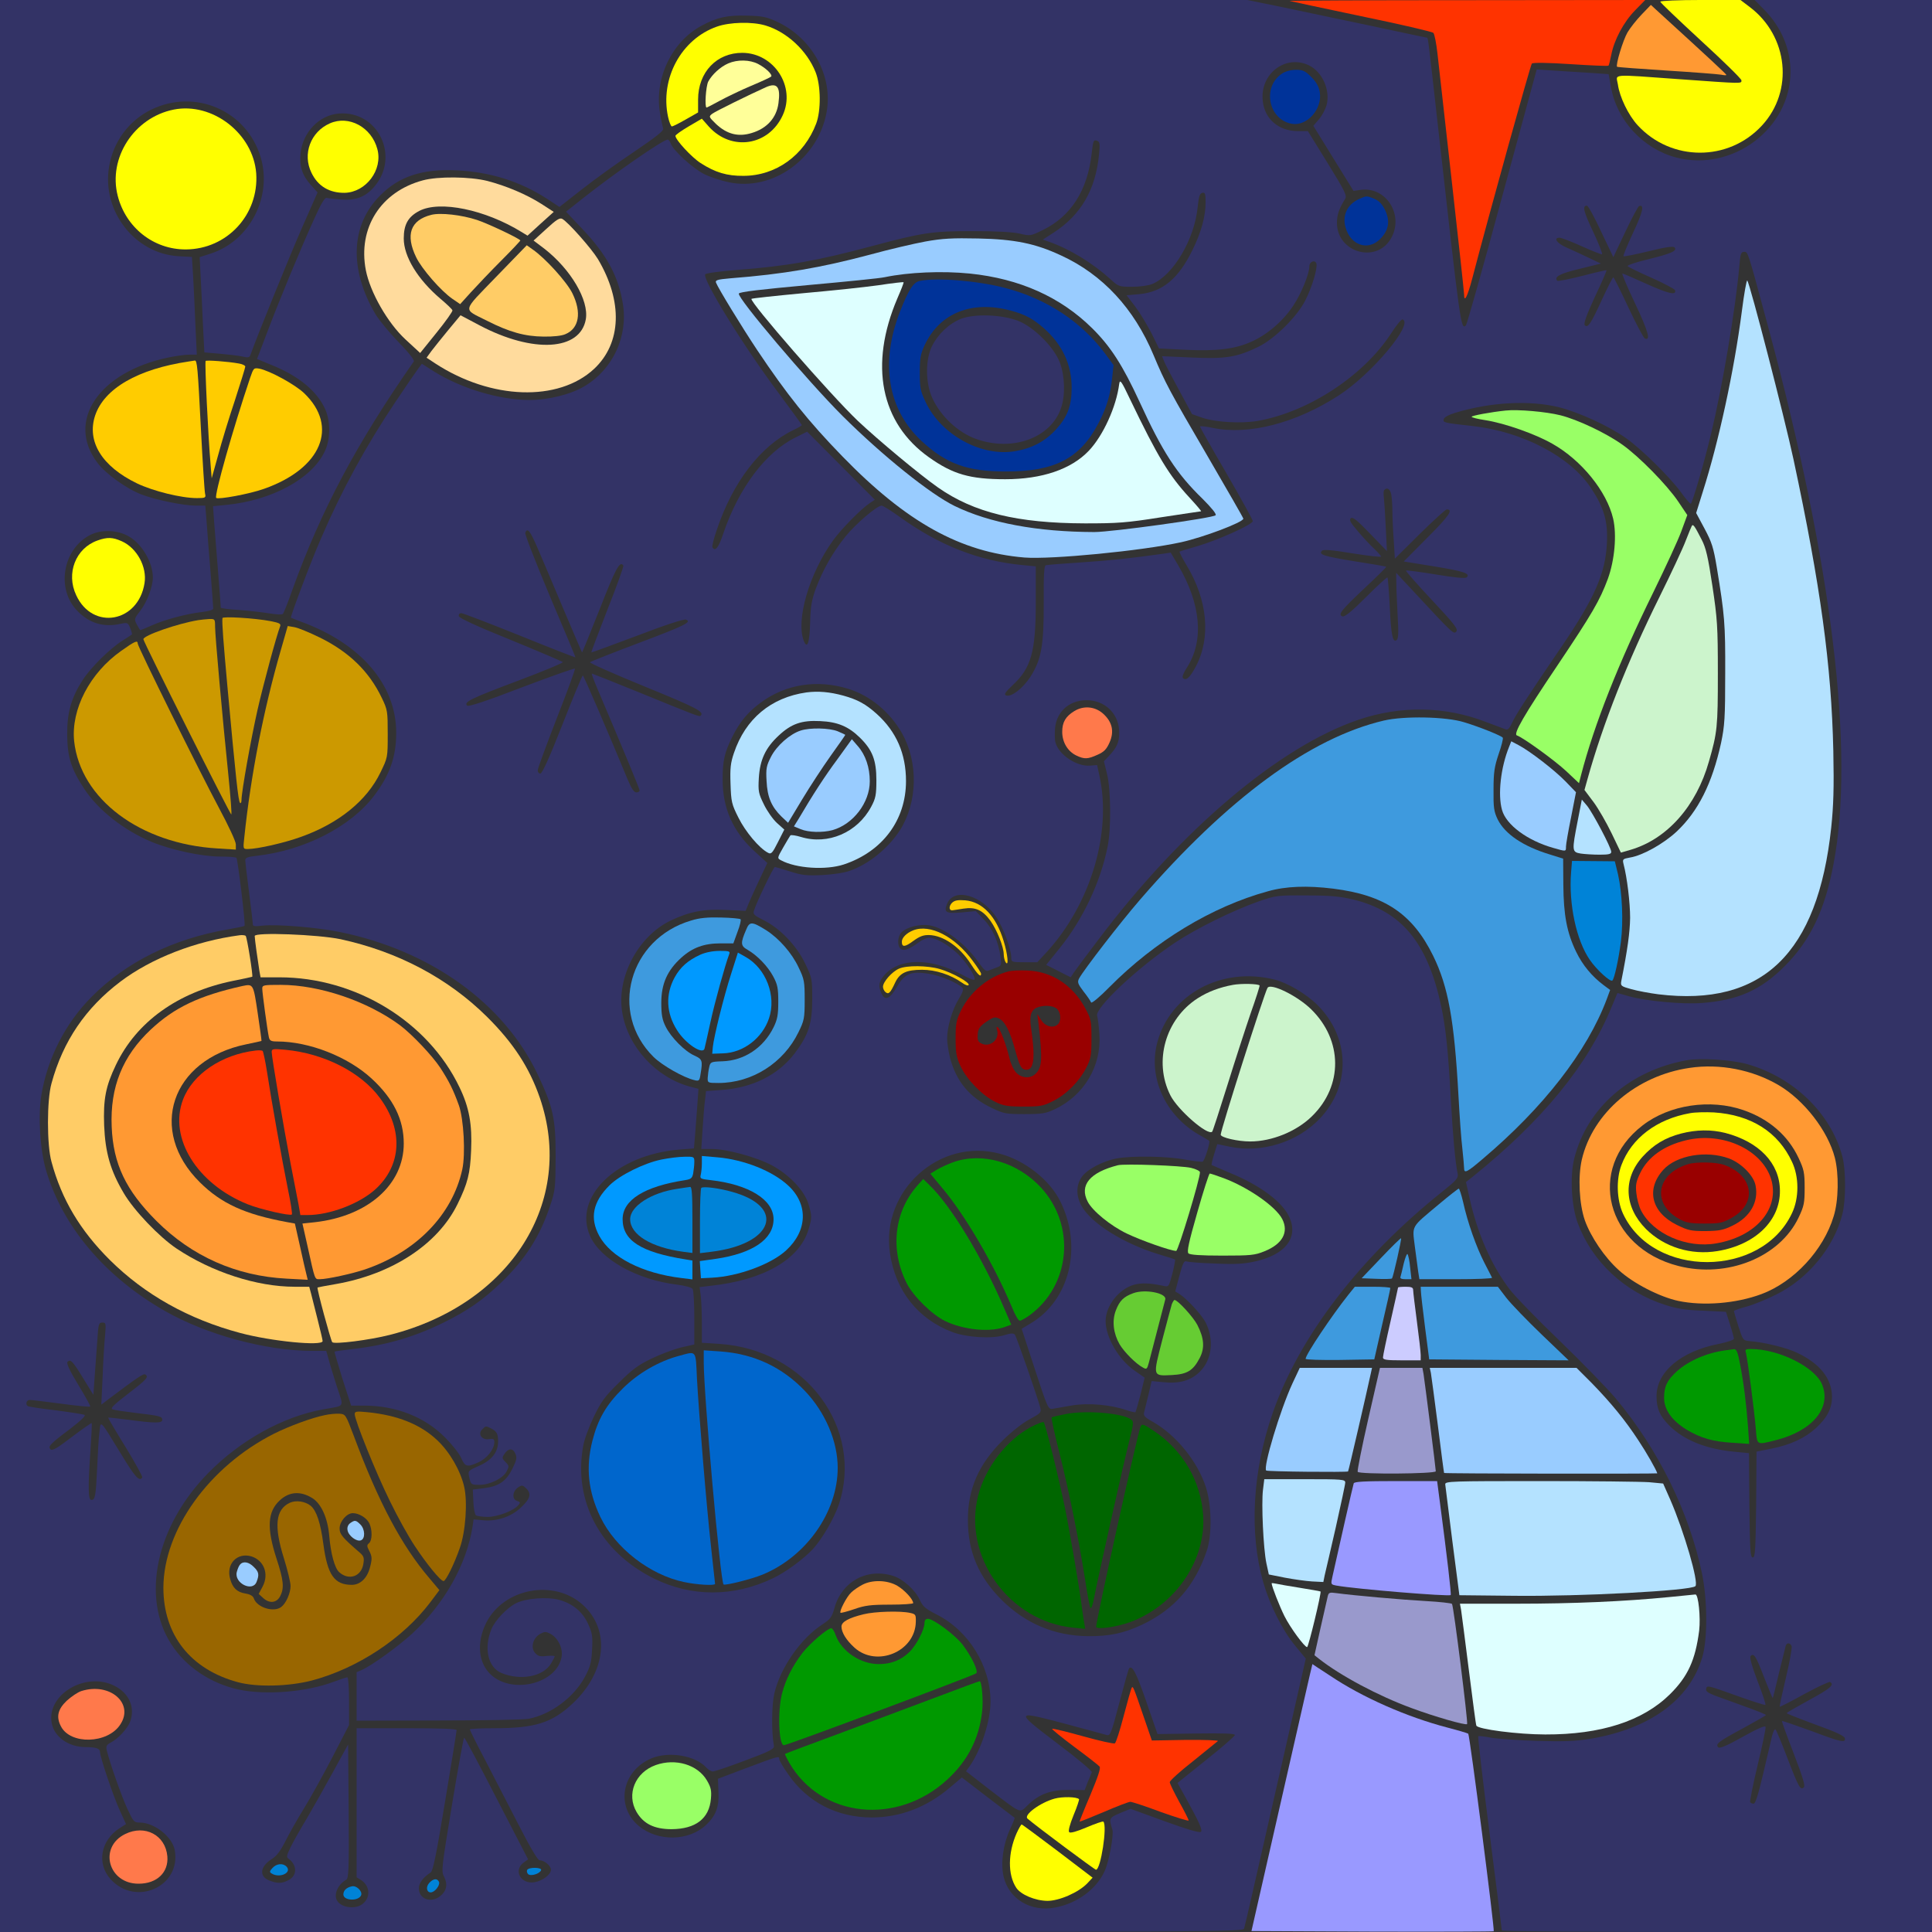 <?xml version="1.0" encoding="UTF-8" standalone="no"?>
<svg
   xmlns:dc="http://purl.org/dc/elements/1.1/"
   xmlns:cc="http://creativecommons.org/ns#"
   xmlns:rdf="http://www.w3.org/1999/02/22-rdf-syntax-ns#"
   xmlns:svg="http://www.w3.org/2000/svg"
   xmlns="http://www.w3.org/2000/svg"
   xmlns:sodipodi="http://sodipodi.sourceforge.net/DTD/sodipodi-0.dtd"
   xmlns:inkscape="http://www.inkscape.org/namespaces/inkscape"
   version="1.0"
   width="1024pt"
   height="1024pt"
   viewBox="0 0 1024 1024"
   preserveAspectRatio="xMidYMid meet"
   id="svg232"
   sodipodi:docname="UNADJUSTEDNONRAW_thumb_910.svg"
   inkscape:version="0.92.2 5c3e80d, 2017-08-06">
  <rect x="0" y="0" width="1024" height="1024" fill="#333333" stroke="none"/>
  <defs
     id="defs236" />
  <sodipodi:namedview
     pagecolor="#ffffff"
     bordercolor="#666666"
     borderopacity="1"
     objecttolerance="10"
     gridtolerance="10"
     guidetolerance="10"
     inkscape:pageopacity="0"
     inkscape:pageshadow="2"
     inkscape:window-width="1920"
     inkscape:window-height="973"
     id="namedview234"
     showgrid="false"
     inkscape:zoom="0.34570312"
     inkscape:cx="691.20104"
     inkscape:cy="787.05521"
     inkscape:window-x="0"
     inkscape:window-y="1"
     inkscape:window-maximized="1"
     inkscape:current-layer="svg232" />
  <g
     transform="translate(0,1024) scale(0.1,-0.1)"
     fill="#000000"
     stroke="none"
     id="g230">
    <path
       d="M0 5120 l0 -5120 3294 0 c3129 0 3295 1 3300 18 3 9 23 96 45 192 22 96 94 414 161 707 l121 532 -56 68 c-67 81 -134 214 -169 335 -76 264 -58 590 50 900 141 405 461 822 896 1170 79 63 88 74 84 97 -13 60 -26 209 -36 391 -14 257 -27 384 -52 500 -72 333 -208 499 -464 562 -72 17 -120 22 -249 22 -156 1 -162 0 -255 -32 -136 -48 -329 -143 -440 -217 -199 -132 -428 -348 -415 -389 4 -12 9 -55 12 -97 12 -168 -81 -325 -236 -398 -49 -23 -68 -26 -161 -26 -97 0 -110 2 -172 32 -119 56 -190 141 -223 268 -8 33 -15 78 -15 100 0 61 27 154 61 209 21 34 27 52 20 60 -21 25 -118 66 -179 75 -94 15 -127 1 -169 -71 -37 -64 -63 -74 -81 -33 -18 39 -15 60 14 95 79 93 244 95 411 5 33 -19 64 -31 67 -28 11 11 -37 87 -85 135 -50 49 -116 87 -155 88 -12 0 -36 -11 -55 -25 -52 -38 -79 -47 -95 -34 -20 17 -17 66 5 88 27 27 96 44 145 37 82 -13 195 -98 267 -203 23 -32 35 -43 47 -38 10 4 29 11 44 17 26 9 27 12 21 56 -10 78 -42 151 -88 198 l-43 45 -74 -7 c-85 -7 -97 0 -78 46 37 89 188 45 265 -78 36 -58 75 -165 75 -208 0 -23 3 -24 69 -24 l69 0 51 55 c233 256 345 634 278 935 l-12 55 -37 -3 c-72 -6 -168 59 -184 124 -4 14 -4 47 -2 74 9 95 85 156 184 148 92 -8 158 -81 156 -174 0 -48 -13 -77 -53 -119 l-28 -30 16 -65 c21 -82 23 -290 4 -385 -37 -188 -130 -386 -254 -540 l-72 -89 65 -33 65 -33 15 23 c8 12 67 92 132 177 439 583 960 1023 1378 1165 223 76 460 72 674 -11 50 -19 98 -37 107 -40 11 -4 21 7 34 36 19 42 76 130 268 412 170 251 226 380 234 538 6 116 -15 189 -84 293 -111 167 -362 299 -628 329 -154 17 -157 18 -153 36 2 10 25 23 61 34 188 57 395 68 552 29 105 -27 263 -99 354 -164 81 -57 228 -202 289 -284 25 -35 49 -63 53 -63 8 0 70 211 108 370 61 254 129 659 149 880 6 74 9 85 26 85 21 0 17 13 127 -395 340 -1258 461 -2254 347 -2850 -46 -244 -123 -405 -258 -540 -126 -127 -248 -182 -440 -196 -101 -8 -293 10 -384 35 l-63 18 -32 -76 c-126 -307 -364 -598 -733 -896 l-38 -30 19 -86 c42 -187 114 -352 211 -481 28 -37 148 -161 267 -275 118 -114 251 -251 295 -303 226 -269 391 -604 459 -930 29 -142 30 -345 2 -442 -67 -227 -278 -381 -594 -434 -80 -13 -139 -15 -283 -11 -99 3 -209 11 -244 17 -35 7 -65 10 -67 8 -3 -2 24 -234 60 -514 36 -280 65 -512 65 -516 0 -5 513 -8 1140 -8 l1140 0 0 5120 0 5120 -470 0 -470 0 53 -54 c88 -90 137 -205 137 -326 0 -301 -307 -532 -605 -455 -176 46 -317 198 -347 377 l-12 65 -100 7 c-56 3 -141 9 -191 12 l-90 6 -183 -673 c-100 -371 -187 -678 -192 -683 -27 -27 -29 -9 -150 1069 -48 431 -51 455 -56 455 -2 0 -142 30 -311 66 -170 36 -383 81 -475 100 l-167 34 -3305 0 -3306 0 0 -5120z m4122 5003 c184 -87 294 -288 259 -478 -45 -247 -286 -420 -518 -371 -39 8 -98 27 -130 43 -59 29 -167 127 -178 163 -4 11 -11 20 -16 20 -25 0 -283 -179 -452 -313 l-87 -69 87 -92 c128 -135 190 -249 214 -394 29 -174 -52 -349 -203 -439 -71 -43 -191 -73 -292 -73 -159 0 -361 61 -504 150 l-66 42 -18 -24 c-10 -13 -65 -93 -122 -178 -156 -233 -283 -465 -393 -720 -53 -120 -166 -421 -161 -424 2 -1 26 -11 53 -21 318 -116 505 -334 505 -589 0 -127 -34 -223 -116 -332 -124 -165 -369 -291 -623 -320 -47 -5 -61 -10 -61 -23 0 -9 9 -86 20 -171 11 -85 20 -161 20 -169 0 -11 12 -12 53 -7 74 8 286 -9 409 -34 482 -99 869 -378 1048 -755 82 -174 95 -232 95 -435 -1 -165 -2 -180 -29 -260 -54 -163 -132 -285 -260 -408 -98 -94 -176 -148 -305 -212 -154 -76 -305 -120 -480 -140 -52 -6 -96 -12 -98 -14 -1 -1 18 -66 42 -144 l46 -142 72 0 c167 -1 318 -60 426 -169 36 -36 75 -85 85 -108 21 -48 32 -51 93 -23 44 20 83 69 83 106 0 17 -5 20 -29 16 -38 -5 -60 28 -35 52 18 19 19 19 47 5 30 -16 37 -28 37 -69 0 -57 -33 -99 -101 -129 -57 -25 -59 -27 -53 -56 9 -44 11 -45 56 -45 55 0 125 35 143 71 14 27 14 30 -6 50 -18 18 -19 23 -6 42 21 32 45 33 58 3 10 -21 8 -33 -15 -80 -33 -67 -72 -94 -152 -104 l-58 -7 3 -65 c1 -36 8 -68 14 -72 7 -4 35 -8 62 -8 52 0 139 33 163 63 11 13 10 16 -8 22 -28 9 -24 52 7 72 19 13 24 12 43 -7 28 -28 20 -55 -31 -102 -51 -47 -124 -72 -195 -66 l-54 5 -5 -36 c-32 -203 -149 -411 -322 -571 -75 -68 -210 -166 -265 -191 l-28 -12 0 -129 0 -128 431 1 c238 0 454 4 481 9 118 23 240 114 298 222 28 53 35 76 38 144 4 72 1 89 -21 137 -29 64 -81 107 -152 127 -63 18 -179 9 -231 -18 -47 -24 -110 -90 -129 -136 -42 -101 -19 -203 52 -233 101 -42 221 -20 263 49 11 18 20 36 20 39 0 4 -19 4 -43 2 -34 -4 -46 -1 -61 16 -25 28 -12 79 27 101 24 13 30 13 55 0 41 -23 67 -78 58 -124 -26 -138 -255 -197 -371 -95 -70 62 -81 171 -28 278 93 183 358 233 511 96 148 -133 126 -356 -53 -524 -110 -103 -200 -131 -417 -131 -70 0 -128 -3 -128 -6 0 -4 35 -75 79 -158 43 -83 123 -238 177 -343 64 -125 104 -193 114 -193 25 0 60 -29 60 -50 0 -25 -43 -58 -86 -66 -72 -13 -115 61 -60 103 l25 18 -167 323 c-91 177 -168 322 -172 322 -3 0 -32 -159 -64 -353 -56 -340 -58 -355 -42 -385 20 -39 13 -75 -21 -102 -50 -39 -113 -15 -113 42 0 27 24 59 62 83 13 8 31 97 77 377 34 202 61 372 61 378 0 7 -89 10 -265 10 l-265 0 0 -395 0 -395 24 -15 c49 -32 51 -96 4 -129 -37 -26 -107 -17 -130 18 -22 32 2 88 47 113 13 8 15 54 13 363 l-3 354 -79 -144 c-43 -79 -107 -192 -141 -250 -35 -58 -74 -127 -86 -153 -21 -44 -22 -50 -8 -60 45 -34 44 -89 -2 -112 -35 -19 -60 -19 -104 -1 -54 23 -46 75 19 115 23 15 44 43 69 93 20 40 63 116 95 168 33 53 101 175 151 271 l91 176 0 126 c0 70 -4 127 -9 127 -5 0 -38 -11 -73 -24 -143 -54 -358 -72 -503 -41 -148 32 -280 120 -357 240 -161 249 -81 626 195 907 170 174 397 300 610 338 119 22 110 5 72 122 -18 57 -38 122 -44 146 l-12 42 -77 0 c-245 1 -558 86 -777 211 -319 182 -543 448 -631 746 -32 109 -43 286 -25 398 32 194 126 380 266 521 183 185 432 308 723 358 46 8 86 16 88 19 6 6 -35 347 -43 360 -2 4 -41 7 -86 7 -98 0 -260 35 -364 78 -148 62 -282 168 -356 280 -70 106 -90 170 -91 287 -1 118 22 198 83 292 43 66 144 166 211 208 25 16 47 30 49 32 2 1 -2 16 -9 34 -12 29 -15 30 -49 23 -91 -21 -168 2 -232 69 -112 115 -77 324 66 400 60 32 148 29 209 -7 69 -40 126 -138 126 -217 0 -47 -30 -128 -65 -174 -34 -44 -35 -46 -20 -75 9 -17 17 -30 19 -30 2 0 29 11 60 25 69 31 186 62 266 71 34 4 60 11 60 18 0 6 -6 92 -14 191 -8 99 -18 219 -21 268 l-7 87 -51 0 c-65 0 -214 31 -287 59 -79 30 -189 109 -233 167 -169 221 6 482 375 559 38 8 88 15 110 15 l41 0 -7 148 c-3 81 -9 197 -12 258 l-7 112 -73 4 c-231 15 -405 240 -366 474 22 133 105 245 224 303 232 113 504 -5 579 -251 64 -211 -58 -447 -267 -513 l-56 -18 6 -116 c3 -64 9 -177 12 -252 l7 -137 82 -7 c46 -4 99 -10 120 -15 30 -7 37 -5 42 8 29 84 211 533 275 678 l81 184 -35 39 c-46 50 -62 100 -55 169 12 111 98 201 202 210 207 17 326 -225 190 -386 -45 -54 -97 -75 -174 -70 -36 3 -72 7 -80 9 -10 3 -31 -33 -68 -116 -73 -161 -184 -429 -248 -599 l-53 -139 78 -32 c143 -58 240 -138 283 -233 30 -67 29 -162 -3 -227 -69 -143 -279 -257 -519 -281 l-72 -7 6 -86 c4 -47 13 -167 21 -266 8 -99 14 -182 14 -186 0 -3 43 -9 95 -12 53 -4 125 -12 161 -18 37 -6 69 -8 73 -3 5 5 28 63 51 129 152 422 342 778 643 1209 5 7 -25 45 -80 102 -48 49 -103 116 -122 147 -142 240 -133 474 24 631 100 101 224 142 405 133 176 -8 336 -58 478 -150 l67 -44 120 94 c66 52 191 142 278 200 114 77 156 111 152 121 -3 9 -11 46 -17 83 -31 182 62 378 221 463 82 44 135 56 241 53 83 -2 104 -7 162 -34z m2815 -229 c72 -35 115 -132 94 -212 -7 -23 -25 -57 -41 -75 l-29 -34 106 -172 107 -173 33 5 c140 23 239 -136 163 -261 -80 -130 -284 -68 -284 87 0 43 12 76 43 126 11 18 2 38 -92 190 l-105 170 -54 0 c-101 1 -175 64 -185 159 -17 143 119 249 244 190z m-1112 -473 c-18 -186 -95 -319 -239 -413 l-59 -38 32 -11 c111 -39 232 -113 328 -200 41 -38 45 -39 113 -39 41 0 86 6 108 15 111 47 223 236 240 408 6 57 11 72 25 75 14 3 17 -4 17 -50 0 -74 -23 -159 -70 -254 -74 -151 -158 -221 -280 -233 l-69 -6 46 -60 c25 -33 63 -97 86 -141 l40 -81 141 -7 c167 -8 264 4 351 44 83 37 167 110 219 189 43 64 86 170 86 210 0 24 29 36 37 15 8 -22 -22 -125 -59 -197 -43 -85 -163 -204 -248 -245 -115 -56 -174 -65 -353 -57 l-158 7 14 -34 c8 -18 44 -87 80 -153 l65 -120 54 -19 c69 -24 206 -32 294 -17 268 47 560 238 706 462 28 44 56 78 62 76 61 -22 -164 -290 -337 -402 -228 -148 -479 -213 -669 -173 -38 8 -68 11 -68 7 0 -3 63 -115 140 -247 77 -133 140 -247 140 -254 0 -18 -185 -101 -294 -133 -50 -14 -92 -27 -94 -29 -2 -3 15 -35 37 -72 112 -185 130 -384 49 -537 -32 -60 -52 -77 -68 -61 -6 6 3 28 20 54 93 143 76 338 -46 545 l-39 66 -40 -6 c-178 -25 -284 -36 -435 -46 -96 -6 -180 -13 -187 -15 -9 -2 -12 -53 -11 -196 1 -231 -13 -305 -71 -396 -41 -62 -101 -108 -128 -98 -13 5 -6 16 34 54 99 92 123 177 123 443 l0 187 -72 7 c-229 22 -438 103 -649 255 -46 33 -89 60 -96 60 -25 0 -139 -98 -193 -165 -69 -87 -118 -175 -156 -275 -22 -61 -28 -94 -30 -179 -3 -109 -15 -145 -34 -97 -42 111 29 355 155 531 44 61 149 168 196 199 l26 17 -179 180 -180 181 -62 -31 c-158 -78 -300 -267 -382 -508 -25 -75 -43 -99 -58 -74 -3 5 7 46 23 92 85 254 232 445 405 529 26 12 46 24 46 27 0 2 -55 78 -122 168 -186 248 -407 606 -390 631 4 6 79 16 167 23 265 20 428 49 715 126 269 72 321 80 535 80 123 0 211 -5 248 -13 58 -14 60 -13 125 19 149 73 236 210 258 404 8 71 10 76 30 68 13 -5 15 -17 9 -72z m2661 -408 l65 -136 63 133 c35 74 68 136 74 138 29 9 19 -33 -33 -143 -30 -65 -53 -120 -50 -123 2 -3 62 9 132 26 88 22 131 28 138 21 17 -18 -16 -33 -139 -63 -66 -16 -114 -32 -109 -37 5 -5 62 -33 128 -62 65 -29 121 -59 123 -65 9 -29 -34 -19 -148 32 -68 31 -126 56 -131 56 -4 0 26 -72 68 -160 70 -148 83 -198 51 -184 -7 3 -46 77 -87 164 -41 88 -77 160 -80 160 -4 0 -30 -53 -60 -117 -59 -129 -75 -153 -91 -137 -8 8 8 52 53 150 36 76 64 140 62 142 -1 1 -59 -12 -128 -30 -69 -18 -129 -29 -133 -26 -19 20 13 38 118 63 l113 28 -65 31 c-36 17 -89 42 -117 54 -51 22 -72 52 -37 52 9 0 62 -20 117 -45 55 -25 104 -44 108 -43 4 2 -17 56 -47 120 -52 109 -58 138 -33 138 6 0 40 -61 75 -137z m-1112 -1394 c3 -17 6 -57 6 -88 0 -31 3 -100 7 -154 l6 -98 132 131 c72 71 137 130 143 130 36 0 13 -34 -102 -149 l-126 -127 161 -26 c159 -26 193 -38 173 -58 -7 -7 -61 -2 -163 15 -85 14 -156 23 -159 21 -2 -3 59 -73 137 -156 120 -128 140 -154 130 -167 -14 -16 -15 -16 -222 207 l-97 104 1 -59 c0 -33 4 -111 7 -173 5 -82 4 -116 -5 -124 -21 -17 -30 24 -37 177 -4 82 -10 152 -12 154 -3 3 -54 -44 -113 -103 -78 -78 -114 -107 -126 -103 -25 10 -8 31 119 151 64 60 115 110 113 112 -1 2 -77 15 -167 29 -166 27 -193 36 -173 56 8 8 53 4 162 -14 83 -13 151 -21 151 -17 0 3 -16 22 -36 41 -20 18 -59 60 -86 92 -40 46 -48 61 -39 70 10 9 32 -8 102 -81 l90 -93 -6 123 c-3 68 -8 139 -10 159 -3 20 -2 39 2 42 15 16 31 5 37 -24z m-4526 -281 c22 -51 84 -196 137 -323 54 -126 98 -231 100 -233 1 -1 44 104 95 233 84 215 106 255 124 227 2 -4 -35 -109 -84 -232 -48 -124 -87 -226 -86 -228 2 -1 111 39 244 89 148 57 248 89 258 85 33 -13 -7 -32 -256 -126 -135 -51 -249 -96 -253 -100 -4 -4 127 -62 293 -130 272 -111 314 -133 294 -153 -7 -7 -13 -5 -336 127 -130 53 -239 96 -241 96 -3 0 11 -37 30 -82 144 -339 223 -529 223 -538 0 -5 -8 -10 -17 -10 -13 0 -26 21 -46 68 -103 249 -233 551 -238 552 -3 0 -52 -117 -108 -260 -67 -171 -107 -260 -117 -260 -8 0 -14 8 -14 17 0 10 46 134 101 276 56 142 99 260 96 263 -3 3 -130 -42 -283 -100 -187 -72 -281 -103 -288 -96 -19 19 17 37 267 131 136 51 244 96 240 100 -5 4 -129 57 -278 118 -176 71 -271 115 -273 125 -2 10 3 16 13 16 9 0 149 -54 311 -119 162 -66 294 -117 294 -115 0 3 -61 149 -136 325 -74 177 -133 327 -130 335 11 29 25 12 64 -78z m1648 -749 c116 -36 220 -122 284 -234 88 -155 84 -367 -10 -515 -61 -95 -165 -180 -265 -215 -29 -11 -91 -20 -147 -23 -82 -4 -108 -1 -170 19 -40 13 -77 23 -81 24 -7 0 -97 -186 -111 -232 -6 -18 1 -25 51 -50 87 -43 175 -135 220 -229 37 -77 38 -82 38 -189 0 -131 -20 -191 -93 -288 -88 -115 -224 -183 -388 -194 l-82 -6 -5 -46 c-4 -25 -9 -94 -13 -153 l-7 -108 55 0 c80 0 238 -43 320 -87 92 -50 172 -134 193 -205 19 -64 19 -72 0 -135 -47 -158 -238 -268 -519 -298 l-58 -7 6 -45 c3 -25 6 -92 6 -148 l0 -102 93 -6 c458 -30 768 -449 632 -854 -25 -72 -87 -179 -137 -234 -50 -53 -145 -123 -213 -155 -208 -99 -430 -99 -630 0 -283 141 -427 410 -374 702 5 32 31 102 56 154 39 81 58 108 133 181 70 70 104 95 173 128 47 23 117 49 156 59 l71 16 0 141 c0 77 -4 146 -9 153 -4 8 -41 18 -82 23 -213 26 -406 134 -461 257 -93 207 139 432 473 459 l77 6 6 71 c3 39 8 110 12 158 l6 87 -43 11 c-182 49 -331 211 -361 394 -31 186 83 402 255 486 101 48 177 63 295 57 l104 -5 15 37 c8 20 34 77 57 126 l43 91 -69 63 c-114 105 -168 227 -168 380 0 98 10 142 51 225 40 80 82 131 151 182 133 98 299 124 464 73z m2259 -1541 c69 -17 170 -77 228 -135 173 -173 178 -428 12 -602 -119 -125 -309 -184 -476 -149 l-67 14 -17 -54 c-9 -29 -15 -55 -13 -57 2 -1 44 -19 93 -40 167 -68 286 -158 321 -241 45 -107 -26 -195 -184 -230 -58 -13 -105 -16 -211 -11 -75 2 -143 8 -152 11 -13 6 -20 -9 -38 -76 l-22 -83 23 -14 c40 -26 116 -109 138 -150 46 -92 34 -197 -30 -261 -47 -47 -109 -65 -193 -56 l-63 6 -17 -72 c-10 -40 -20 -82 -23 -94 -5 -17 4 -27 48 -51 122 -70 234 -207 279 -344 31 -96 34 -254 5 -339 -63 -185 -171 -309 -340 -390 -100 -47 -174 -63 -291 -62 -176 2 -330 67 -455 191 -123 123 -180 256 -180 426 0 163 57 294 184 420 49 48 106 93 144 113 57 31 62 35 56 60 -13 51 -126 377 -135 388 -7 9 -22 8 -57 -3 -65 -20 -199 -12 -275 17 -182 69 -301 219 -330 418 -49 330 262 613 582 527 134 -35 268 -141 323 -257 116 -239 47 -520 -159 -642 l-48 -29 70 -214 c68 -208 71 -214 95 -210 14 3 60 10 103 18 85 14 203 4 287 -25 24 -8 46 -13 48 -11 2 2 14 44 27 93 l22 90 -53 37 c-85 59 -154 177 -154 264 1 81 71 170 152 192 40 10 79 9 153 -6 30 -7 30 -6 49 65 10 39 16 73 14 74 -1 2 -43 15 -93 30 -180 56 -347 160 -400 250 -32 55 -33 111 -2 157 27 40 111 85 186 99 81 15 268 12 361 -6 45 -8 88 -13 94 -11 11 4 42 105 35 111 -2 1 -26 15 -53 31 -180 103 -272 305 -222 490 68 256 341 403 621 333z m2505 -448 c247 -70 444 -261 505 -490 19 -72 19 -230 0 -305 -44 -175 -182 -343 -350 -426 -49 -25 -120 -54 -157 -64 -38 -10 -68 -21 -68 -24 0 -3 11 -40 24 -81 23 -72 25 -75 57 -78 79 -6 198 -35 254 -62 122 -58 184 -137 185 -233 0 -61 -25 -111 -85 -166 -58 -53 -132 -88 -235 -109 l-80 -16 -2 -281 c-3 -241 -5 -280 -18 -280 -13 0 -15 39 -18 277 l-2 276 -73 7 c-153 14 -271 61 -349 139 -51 51 -68 90 -68 156 0 129 130 238 330 277 44 9 80 21 80 27 0 6 -9 40 -21 77 l-21 66 -121 6 c-94 3 -141 11 -202 31 -216 69 -387 230 -463 434 -33 90 -42 248 -18 342 67 267 294 465 594 520 74 14 238 3 322 -20z m-8703 -1437 c-4 -38 -10 -135 -13 -218 l-7 -150 34 26 c157 118 189 140 199 134 20 -13 8 -26 -91 -102 -79 -61 -96 -78 -82 -83 10 -4 65 -12 123 -19 128 -15 140 -18 140 -37 0 -18 -41 -18 -180 1 -57 7 -106 13 -107 11 -1 -1 40 -71 92 -155 52 -85 92 -158 89 -162 -15 -24 -38 2 -112 124 -115 188 -108 181 -115 116 -4 -30 -9 -115 -12 -189 -7 -152 -11 -170 -31 -170 -17 0 -18 67 -4 270 5 74 8 136 6 137 -2 2 -49 -31 -105 -73 -75 -58 -104 -75 -113 -66 -15 15 -5 27 103 108 57 44 85 70 77 75 -7 3 -76 14 -153 24 -77 9 -143 19 -147 22 -15 9 -8 33 10 33 9 0 84 -9 166 -20 82 -11 151 -18 154 -15 3 2 -26 54 -63 115 -47 77 -64 115 -57 122 16 16 28 3 84 -89 l53 -86 7 99 c4 54 10 141 14 192 5 84 8 92 26 92 20 0 20 -4 15 -67z m4175 -1275 c52 -15 120 -76 143 -128 16 -35 30 -47 89 -77 170 -86 285 -271 286 -461 0 -103 -49 -255 -111 -344 l-19 -26 122 -95 c177 -135 160 -128 205 -85 60 59 123 82 220 81 l82 -1 16 42 c10 22 19 46 22 53 2 6 -77 73 -177 148 -139 105 -179 139 -171 149 11 12 49 3 427 -100 19 -5 24 8 67 172 26 98 49 180 52 182 17 17 39 -28 91 -178 l59 -171 205 3 c145 2 205 0 205 -8 0 -6 -69 -66 -152 -132 l-152 -122 40 -72 c75 -136 94 -177 84 -187 -7 -7 -76 14 -192 56 l-181 66 -56 -23 c-58 -25 -59 -27 -40 -88 8 -27 -18 -169 -41 -219 -43 -95 -145 -171 -261 -193 -130 -26 -248 45 -275 165 -16 71 -2 170 35 251 15 31 25 58 24 59 -2 1 -65 50 -142 108 l-138 106 -64 -54 c-122 -104 -264 -158 -415 -158 -182 1 -338 80 -440 227 -27 38 -49 75 -49 83 0 17 2 18 -185 -52 l-140 -53 3 -70 c4 -78 -14 -126 -65 -174 -92 -87 -255 -90 -356 -7 -126 104 -92 292 65 359 92 39 233 16 292 -49 11 -12 26 -21 35 -20 9 0 86 26 171 58 131 49 154 61 152 77 -14 76 -12 216 2 278 32 137 140 292 256 367 41 27 49 37 63 87 39 139 170 212 309 170z m4764 -373 c3 -8 -10 -83 -30 -166 -20 -84 -35 -153 -33 -155 1 -2 60 28 130 67 70 38 132 67 137 64 24 -15 2 -34 -110 -95 -66 -36 -120 -67 -120 -70 0 -3 69 -30 153 -61 106 -38 153 -60 155 -72 5 -26 -17 -22 -179 39 -83 30 -152 54 -154 52 -2 -2 26 -79 62 -172 47 -122 62 -171 54 -179 -18 -18 -28 0 -87 154 -30 79 -59 148 -63 152 -5 5 -13 -11 -19 -35 -5 -24 -27 -114 -47 -200 -25 -107 -41 -158 -50 -158 -8 0 -16 4 -19 8 -2 4 15 93 40 197 25 103 44 194 42 202 -2 9 -41 -8 -122 -53 -82 -46 -121 -63 -129 -55 -17 17 2 31 132 101 66 36 120 67 121 70 0 3 -49 23 -108 44 -59 21 -131 48 -160 58 -39 15 -52 24 -49 36 4 21 4 21 171 -39 76 -27 141 -48 143 -45 3 3 -16 60 -42 127 -30 79 -43 125 -36 132 17 17 28 -1 71 -113 24 -61 44 -110 46 -110 1 0 16 60 33 133 18 72 34 138 36 145 6 17 24 15 31 -3z m-8890 -210 c79 -39 112 -116 83 -192 -13 -34 -64 -90 -102 -109 -23 -12 -26 -19 -21 -42 18 -72 77 -239 108 -307 33 -71 36 -75 68 -75 77 -1 170 -75 184 -145 36 -193 -206 -303 -340 -155 -74 82 -53 204 46 269 l36 23 -33 72 c-34 74 -105 284 -105 310 0 19 -22 26 -78 26 -90 1 -164 54 -178 127 -28 151 179 275 332 198z"
       id="path4"
       style="fill:#333366" />
    <path
       d="M3800 10099 c-189 -66 -303 -276 -259 -479 6 -27 15 -50 20 -50 6 0 39 17 74 37 l65 37 0 68 c0 146 99 249 236 248 167 -2 282 -179 213 -330 -74 -163 -272 -194 -392 -61 l-37 42 -70 -41 c-39 -23 -70 -45 -70 -50 0 -21 86 -114 133 -144 77 -50 141 -69 227 -68 172 0 322 108 386 277 26 69 25 201 -3 272 -45 114 -152 214 -266 248 -70 21 -189 18 -257 -6z"
       id="path6"
       style="fill:#ffff00" />
    <path
       d="M3860 9904 c-42 -18 -86 -59 -106 -96 -13 -25 -20 -138 -9 -138 2 0 34 16 70 36 37 20 111 56 166 79 55 23 102 45 106 49 10 9 -28 46 -69 67 -44 23 -110 24 -158 3z"
       id="path8"
       style="fill:#ffff99" />
    <path
       d="M4060 9778 c-91 -41 -268 -128 -285 -141 -19 -15 -19 -16 21 -55 57 -53 117 -69 188 -47 81 24 132 81 142 158 12 87 -7 111 -66 85z"
       id="path10"
       style="fill:#ffff99" />
    <path
       d="M920 9659 c-209 -42 -348 -256 -296 -457 43 -169 191 -285 361 -284 219 1 388 185 373 403 -16 212 -233 379 -438 338z"
       id="path12"
       style="fill:#ffff00" />
    <path
       d="M1748 9586 c-102 -45 -146 -163 -97 -262 34 -71 95 -107 176 -106 113 3 203 122 173 232 -31 116 -151 181 -252 136z"
       id="path14"
       style="fill:#ffff00" />
    <path
       d="M2241 9284 c-223 -60 -345 -252 -302 -476 23 -118 116 -280 210 -367 14 -13 38 -35 52 -48 l26 -24 87 108 c48 59 86 113 84 118 -1 6 -30 33 -63 61 -121 103 -195 224 -195 320 0 74 23 115 82 146 109 57 350 7 543 -112 l31 -19 69 63 70 63 -65 42 c-80 51 -187 96 -287 122 -92 23 -261 25 -342 3z"
       id="path16"
       style="fill:#ffdb9d" />
    <path
       d="M2285 9101 c-110 -28 -137 -106 -79 -225 30 -62 131 -178 192 -220 l41 -28 57 63 c32 35 104 111 161 168 57 57 102 105 101 107 -17 16 -170 88 -229 108 -82 27 -195 40 -244 27z"
       id="path18"
       style="fill:#ffcc66" />
    <path
       d="M2896 9027 l-68 -62 57 -43 c140 -109 237 -273 220 -374 -29 -167 -279 -182 -562 -33 l-102 54 -64 -77 c-35 -42 -75 -93 -90 -112 l-26 -36 47 -31 c295 -192 652 -204 841 -28 146 137 153 358 20 582 -35 57 -158 196 -189 213 -13 7 -31 -4 -84 -53z"
       id="path20"
       style="fill:#ffdb9d" />
    <path
       d="M2630 8773 c-184 -191 -179 -167 -49 -233 118 -60 201 -83 299 -84 51 -1 98 4 117 13 72 30 87 114 37 216 -29 60 -144 187 -211 233 l-31 22 -162 -167z"
       id="path22"
       style="fill:#ffcc66" />
    <path
       d="M1000 8324 c-269 -40 -448 -143 -496 -287 -45 -137 36 -269 222 -359 86 -41 234 -78 318 -78 45 0 48 2 43 23 -3 12 -13 166 -22 342 -17 331 -20 366 -33 364 -4 -1 -18 -3 -32 -5z"
       id="path24"
       style="fill:#ffcc00" />
    <path
       d="M1090 8327 c-6 -6 14 -412 26 -547 l6 -75 34 122 c18 68 58 199 89 291 30 93 55 173 55 179 0 6 -15 13 -32 16 -59 11 -173 19 -178 14z"
       id="path26"
       style="fill:#ffcc00" />
    <path
       d="M1326 8238 c-90 -267 -192 -626 -180 -637 10 -10 178 21 253 48 305 107 398 330 213 507 -48 46 -182 119 -237 130 -30 5 -31 4 -49 -48z"
       id="path28"
       style="fill:#ffcc00" />
    <path
       d="M516 7375 c-115 -41 -167 -174 -112 -290 87 -188 329 -145 362 64 14 86 -40 186 -120 222 -49 22 -77 23 -130 4z"
       id="path30"
       style="fill:#ffff00" />
    <path
       d="M1179 6964 c-3 -26 5 -125 26 -359 45 -491 58 -610 67 -620 4 -5 8 1 8 15 0 43 49 318 85 478 30 132 101 395 120 443 5 13 -5 18 -52 27 -83 16 -253 26 -254 16z"
       id="path32"
       style="fill:#cc9900" />
    <path
       d="M1050 6953 c-109 -18 -290 -81 -290 -101 0 -14 462 -934 466 -929 3 3 -4 94 -15 203 -32 310 -71 745 -71 792 0 41 -1 42 -32 41 -18 -1 -44 -4 -58 -6z"
       id="path34"
       style="fill:#cc9900" />
    <path
       d="M1488 6793 c-91 -315 -159 -662 -193 -990 -7 -62 -7 -63 18 -63 51 0 193 32 284 65 198 71 347 191 419 340 39 80 39 80 39 205 0 119 -1 128 -31 190 -67 141 -173 244 -329 321 -55 27 -116 52 -135 55 l-35 6 -37 -129z"
       id="path36"
       style="fill:#cc9900" />
    <path
       d="M642 6790 c-166 -117 -266 -310 -249 -478 33 -307 350 -545 760 -569 l97 -6 0 28 c0 15 -39 99 -90 194 -102 191 -430 853 -430 870 0 19 -15 13 -88 -39z"
       id="path38"
       style="fill:#cc9900" />
    <path
       d="M1270 5283 c-234 -31 -468 -122 -632 -246 -184 -139 -304 -315 -365 -539 -25 -88 -25 -328 0 -416 54 -200 152 -364 310 -521 185 -183 416 -313 690 -386 163 -44 437 -71 437 -43 0 6 -12 57 -26 112 -14 56 -30 118 -35 139 l-10 37 -78 0 c-200 0 -439 78 -626 203 -92 62 -225 201 -279 293 -71 120 -98 215 -104 359 -5 139 8 207 62 320 109 229 328 386 620 446 55 11 102 21 103 22 5 5 -28 212 -35 217 -4 3 -18 5 -32 3z"
       id="path40"
       style="fill:#ffcc66" />
    <path
       d="M1350 5279 c0 -16 17 -137 25 -186 l6 -33 100 0 c404 0 787 -234 954 -582 52 -107 68 -197 62 -336 -5 -122 -18 -174 -72 -284 -104 -213 -347 -372 -646 -424 -52 -9 -95 -17 -96 -18 -5 -4 70 -281 78 -290 11 -12 196 11 306 39 640 163 984 707 794 1257 -55 159 -139 289 -280 429 -206 204 -472 345 -776 411 -119 25 -455 38 -455 17z"
       id="path42"
       style="fill:#ffcc66" />
    <path
       d="M1285 5014 c-228 -51 -360 -113 -486 -231 -149 -140 -216 -304 -207 -515 8 -197 75 -337 237 -499 188 -188 423 -292 689 -306 l113 -6 -7 29 c-4 16 -20 83 -34 149 l-27 120 -44 8 c-221 41 -346 98 -459 210 -279 275 -153 651 245 732 44 9 80 17 81 18 1 1 -8 67 -20 147 -23 155 -23 156 -81 144z"
       id="path44"
       style="fill:#ff9933" />
    <path
       d="M1390 5000 c0 -21 27 -221 35 -257 4 -19 12 -23 43 -23 171 0 376 -81 501 -196 117 -108 171 -218 171 -345 0 -217 -189 -385 -471 -417 l-66 -7 27 -120 c41 -185 37 -175 66 -175 38 0 171 29 239 52 272 93 462 289 515 529 18 82 8 268 -18 341 -30 83 -51 125 -98 198 -43 65 -149 177 -214 226 -173 128 -427 214 -632 214 -91 0 -98 -1 -98 -20z"
       id="path46"
       style="fill:#ff9933" />
    <path
       d="M1355 4672 c-180 -21 -334 -125 -385 -260 -77 -203 74 -447 343 -555 67 -27 224 -63 234 -54 3 3 -6 63 -21 134 -31 153 -89 477 -111 623 -9 58 -20 107 -23 110 -4 3 -20 4 -37 2z"
       id="path48"
       style="fill:#ff3300" />
    <path
       d="M1440 4664 c0 -26 63 -397 100 -590 17 -87 36 -185 42 -216 l10 -58 38 0 c117 0 273 59 358 135 141 127 151 315 26 485 -100 137 -297 237 -502 256 -66 6 -72 5 -72 -12z"
       id="path50"
       style="fill:#ff3300" />
    <path
       d="M1880 2745 c0 -32 113 -312 186 -460 40 -83 100 -191 133 -240 62 -94 136 -185 152 -185 12 0 57 91 86 175 31 87 42 246 23 326 -20 85 -75 181 -141 244 -89 85 -211 134 -371 150 -59 6 -68 4 -68 -10z"
       id="path52"
       style="fill:#996600" />
    <path
       d="M1724 2740 c-71 -14 -192 -59 -272 -99 -344 -174 -585 -510 -586 -816 0 -250 143 -433 395 -501 100 -27 268 -23 392 9 241 64 482 222 628 415 l48 64 -53 63 c-147 172 -270 403 -401 755 -43 114 -44 115 -77 117 -18 1 -51 -2 -74 -7z m-69 -440 c48 -30 82 -106 90 -200 8 -95 29 -172 53 -193 51 -46 118 -23 128 45 5 30 2 40 -17 57 -94 81 -109 99 -109 130 0 37 38 81 70 81 33 0 75 -26 88 -55 16 -35 15 -90 -2 -104 -12 -10 -12 -16 0 -39 17 -32 17 -45 4 -93 -15 -55 -52 -89 -95 -89 -93 0 -129 52 -151 215 -15 114 -36 177 -67 204 -30 24 -78 31 -111 16 -76 -36 -85 -123 -31 -295 19 -61 35 -127 35 -146 0 -38 -24 -92 -49 -111 -40 -31 -130 -3 -146 46 -4 12 -19 21 -44 25 -44 7 -68 29 -81 77 -23 79 36 142 112 120 67 -21 95 -93 60 -160 l-21 -39 23 -21 c33 -31 72 -28 91 9 22 43 19 82 -20 201 -52 161 -47 246 17 306 50 47 110 52 173 13z"
       id="path54"
       style="fill:#996600" />
    <path
       d="M1856 2167 c-11 -8 -17 -22 -14 -37 4 -29 48 -63 71 -54 24 9 22 59 -3 84 -24 24 -30 24 -54 7z"
       id="path56"
       style="fill:#99ccff" />
    <path
       d="M1272 1947 c-6 -6 -13 -24 -17 -39 -15 -59 84 -108 105 -52 15 38 12 53 -15 79 -26 27 -57 32 -73 12z"
       id="path58"
       style="fill:#99ccff" />
    <path
       d="M2576 2653 c-11 -11 -6 -23 8 -23 8 0 17 4 20 9 7 10 -19 23 -28 14z"
       id="path60"
       style="fill:none" />
    <path
       d="M2696 2533 c-12 -12 -6 -33 9 -33 8 0 15 6 15 14 0 17 -14 28 -24 19z"
       id="path62"
       style="fill:none" />
    <path
       d="M2747 2344 c-15 -15 -7 -45 11 -42 9 2 17 12 17 22 0 20 -16 31 -28 20z"
       id="path64"
       style="fill:none" />
    <path
       d="M2870 1531 c-15 -28 -13 -31 20 -31 31 0 39 17 18 38 -17 17 -26 15 -38 -7z"
       id="path66"
       style="fill:none" />
    <path
       d="M1444 339 c-16 -17 -16 -22 -4 -29 41 -26 107 3 80 35 -18 21 -54 19 -76 -6z"
       id="path68"
       style="fill:#0083d7" />
    <path
       d="M2794 329 c-3 -6 -1 -16 5 -22 13 -13 62 1 69 21 5 15 -64 17 -74 1z"
       id="path70"
       style="fill:#0083d7" />
    <path
       d="M2275 260 c-19 -21 -14 -50 8 -50 21 0 50 37 44 55 -9 21 -30 19 -52 -5z"
       id="path72"
       style="fill:#0083d7" />
    <path
       d="M1865 242 c-29 -6 -45 -22 -45 -43 0 -34 81 -37 94 -4 8 21 -25 53 -49 47z"
       id="path74"
       style="fill:#0083d7" />
    <path
       d="M6795 9850 c-106 -70 -73 -243 51 -266 81 -15 164 78 149 168 -5 30 -19 54 -45 80 -32 32 -44 38 -81 38 -27 0 -56 -8 -74 -20z"
       id="path76"
       style="fill:#003399" />
    <path
       d="M7205 9186 c-63 -28 -91 -85 -74 -149 26 -97 119 -129 184 -64 46 46 54 96 26 154 -15 31 -31 48 -56 59 -41 17 -42 17 -80 0z"
       id="path78"
       style="fill:#003399" />
    <path
       d="M4905 8960 c-60 -11 -193 -42 -295 -70 -260 -69 -456 -103 -738 -125 -70 -6 -82 -10 -77 -23 11 -29 138 -237 218 -357 157 -235 272 -379 452 -564 339 -349 626 -508 965 -536 142 -11 619 35 830 81 118 26 330 106 330 125 0 4 -84 150 -186 325 -206 353 -228 394 -290 542 -103 247 -270 427 -490 528 -137 64 -247 86 -439 90 -137 3 -191 0 -280 -16z m236 -170 c263 -27 480 -124 648 -290 98 -97 162 -197 251 -390 122 -266 196 -380 333 -513 48 -48 76 -82 70 -88 -15 -15 -551 -89 -643 -89 -303 1 -555 48 -740 138 -129 63 -382 266 -595 478 -184 184 -558 625 -549 648 3 9 117 22 367 45 199 18 382 36 407 42 126 26 302 34 451 19z"
       id="path80"
       style="fill:#99ccff" />
    <path
       d="M4875 8751 c-34 -7 -59 -46 -105 -163 -106 -272 -65 -518 114 -685 130 -121 242 -162 446 -162 260 -1 395 69 492 256 43 80 64 153 73 243 l7 65 -44 60 c-126 170 -312 292 -531 349 -146 38 -364 56 -452 37z m485 -158 c74 -20 116 -43 173 -93 98 -87 147 -192 147 -315 0 -96 -22 -154 -82 -220 -57 -63 -127 -101 -216 -116 -178 -32 -393 85 -475 258 -29 61 -32 77 -32 158 0 76 4 99 26 146 80 171 252 239 459 182z"
       id="path82"
       style="fill:#003399" />
    <path
       d="M5093 8550 c-63 -25 -122 -81 -154 -146 -35 -72 -34 -196 3 -275 44 -95 135 -181 230 -215 193 -70 398 4 452 164 23 66 20 169 -6 239 -30 82 -139 191 -223 223 -86 33 -230 38 -302 10z"
       id="path84"
       style="fill:#333366" />
    <path
       d="M4655 8728 c-71 -10 -251 -29 -398 -42 -148 -14 -271 -27 -274 -30 -13 -13 418 -508 564 -647 106 -100 329 -286 425 -353 190 -133 420 -189 778 -190 172 0 220 3 402 32 114 17 210 32 214 32 3 0 -24 32 -61 72 -109 118 -169 217 -316 523 -46 97 -53 106 -57 80 -15 -120 -85 -274 -161 -354 -93 -98 -248 -151 -443 -151 -187 0 -277 26 -404 116 -257 182 -318 490 -168 842 20 46 35 84 33 86 -2 2 -62 -5 -134 -16z"
       id="path86"
       style="fill:#deffff" />
    <path
       d="M4274 6570 c-188 -27 -323 -140 -384 -321 -18 -53 -21 -81 -18 -165 3 -93 6 -107 42 -178 36 -73 110 -162 157 -186 16 -9 23 -2 52 56 l34 67 -39 35 c-21 19 -52 63 -69 98 -29 59 -31 70 -27 141 6 96 35 159 105 224 67 63 122 82 220 77 92 -4 150 -28 211 -88 66 -65 87 -119 87 -225 0 -78 -4 -97 -27 -140 -73 -138 -230 -205 -373 -161 -27 8 -52 12 -56 8 -3 -4 -20 -33 -38 -64 -32 -56 -32 -57 -11 -68 80 -43 237 -53 332 -22 205 68 330 235 330 442 0 145 -51 262 -155 356 -59 53 -102 76 -177 97 -73 20 -134 25 -196 17z"
       id="path88"
       style="fill:#b4e2ff" />
    <path
       d="M4244 6368 c-57 -18 -127 -80 -157 -138 -25 -49 -28 -63 -24 -130 4 -85 26 -136 79 -188 l35 -33 74 123 c41 68 109 172 151 231 43 60 78 110 78 112 0 1 -18 10 -40 19 -45 18 -147 20 -196 4z"
       id="path90"
       style="fill:#99ccff" />
    <path
       d="M4440 6218 c-67 -90 -132 -190 -209 -321 l-23 -37 36 -15 c41 -17 115 -19 168 -5 110 31 198 146 198 259 0 73 -22 139 -63 186 l-32 37 -75 -104z"
       id="path92"
       style="fill:#99ccff" />
    <path
       d="M3663 5361 c-329 -97 -437 -488 -199 -723 47 -46 160 -110 217 -123 24 -6 27 -3 32 32 12 71 10 79 -32 98 -52 23 -125 97 -153 154 -18 36 -23 63 -23 126 0 101 32 172 106 239 60 54 121 76 209 76 l67 0 22 61 c13 33 20 64 16 67 -3 3 -50 8 -103 9 -71 2 -114 -2 -159 -16z"
       id="path94"
       style="fill:#3e9ade" />
    <path
       d="M3955 5313 c-31 -72 -30 -86 7 -107 52 -30 107 -87 136 -141 23 -43 27 -62 27 -135 0 -70 -5 -94 -25 -135 -53 -108 -155 -176 -270 -180 -63 -2 -65 -4 -71 -31 -4 -16 -7 -41 -8 -56 -1 -27 0 -28 57 -28 178 0 345 106 424 269 30 61 33 73 33 171 0 97 -2 110 -32 172 -36 77 -103 153 -171 197 -77 48 -89 48 -107 4z"
       id="path96"
       style="fill:#3e9ade" />
    <path
       d="M3712 5180 c-66 -30 -106 -66 -136 -120 -50 -92 -45 -190 13 -281 44 -70 135 -131 145 -97 2 7 16 69 31 138 23 107 78 304 100 363 6 15 0 17 -51 17 -37 0 -75 -8 -102 -20z"
       id="path98"
       style="fill:#0099ff" />
    <path
       d="M3875 5078 c-39 -121 -91 -331 -97 -388 l-3 -35 57 2 c108 3 209 81 244 186 40 119 -16 264 -124 325 l-41 23 -36 -113z"
       id="path100"
       style="fill:#0099ff" />
    <path
       d="M3505 4094 c-92 -19 -219 -82 -274 -136 -89 -88 -106 -174 -55 -268 62 -114 228 -199 437 -224 l57 -7 0 50 0 50 -37 6 c-236 38 -333 100 -333 213 0 102 116 174 331 207 31 5 38 10 43 36 3 18 6 44 6 60 0 28 -1 29 -52 28 -29 0 -84 -7 -123 -15z"
       id="path102"
       style="fill:#0099ff" />
    <path
       d="M3720 4074 c0 -21 -3 -49 -6 -61 -5 -20 -1 -22 53 -28 203 -23 333 -104 333 -207 0 -106 -110 -181 -305 -210 l-86 -12 3 -46 3 -45 60 3 c137 7 312 71 392 145 113 104 118 244 11 343 -82 77 -235 138 -376 150 l-82 7 0 -39z"
       id="path104"
       style="fill:#0099ff" />
    <path
       d="M3590 3939 c-138 -20 -250 -92 -250 -161 0 -82 112 -150 283 -173 l47 -6 0 175 c0 135 -3 176 -12 175 -7 -1 -38 -5 -68 -10z"
       id="path106"
       style="fill:#0083d7" />
    <path
       d="M3717 3944 c-4 -4 -7 -84 -7 -177 l0 -169 58 7 c332 40 401 238 112 318 -70 20 -153 30 -163 21z"
       id="path108"
       style="fill:#0083d7" />
    <path
       d="M3730 3019 c0 -169 88 -1161 105 -1177 7 -7 148 28 206 52 232 95 399 332 399 566 0 140 -65 293 -173 407 -121 127 -270 197 -448 210 l-89 6 0 -64z"
       id="path110"
       style="fill:#0066cc" />
    <path
       d="M3600 3054 c-109 -29 -219 -93 -300 -174 -87 -86 -131 -162 -160 -276 -36 -141 -23 -268 42 -404 79 -165 262 -307 443 -345 69 -15 165 -20 165 -10 0 3 -9 86 -20 184 -25 222 -66 720 -76 904 -7 155 -1 146 -94 121z"
       id="path112"
       style="fill:#0066cc" />
    <path
       d="M6535 5020 c-71 -13 -132 -36 -187 -71 -171 -110 -235 -335 -145 -514 39 -78 199 -217 222 -193 3 3 39 114 80 245 41 132 97 304 124 383 28 79 49 145 47 147 -8 9 -97 11 -141 3z"
       id="path114"
       style="fill:#ccf4cc" />
    <path
       d="M6718 5004 c-18 -31 -248 -753 -248 -778 0 -15 90 -36 156 -36 115 0 246 53 328 134 165 161 163 402 -4 566 -73 72 -216 142 -232 114z"
       id="path116"
       style="fill:#ccf4cc" />
    <path
       d="M5052 4080 c-30 -11 -69 -29 -87 -40 l-34 -21 60 -72 c124 -146 280 -414 374 -639 15 -38 33 -68 40 -68 7 0 30 13 51 28 218 159 247 474 63 676 -125 136 -312 191 -467 136z"
       id="path118"
       style="fill:#009900" />
    <path
       d="M5925 4064 c-149 -38 -205 -106 -160 -193 25 -49 120 -127 207 -169 77 -37 233 -92 262 -92 11 0 127 383 126 417 0 6 -21 17 -47 23 -50 12 -353 23 -388 14z"
       id="path120"
       style="fill:#99ff66" />
    <path
       d="M6346 3814 c-45 -157 -56 -208 -47 -217 8 -8 64 -12 179 -12 151 0 173 2 224 23 95 38 130 101 94 171 -34 66 -179 167 -309 216 -37 14 -71 25 -75 25 -4 0 -34 -93 -66 -206z"
       id="path122"
       style="fill:#99ff66" />
    <path
       d="M4862 3956 c-124 -141 -145 -341 -56 -518 35 -69 135 -167 204 -200 100 -48 242 -61 322 -29 l28 10 -35 81 c-115 269 -284 549 -398 658 l-34 33 -31 -35z"
       id="path124"
       style="fill:#009900" />
    <path
       d="M6007 3386 c-52 -19 -73 -40 -93 -92 -21 -55 -13 -121 20 -179 25 -42 87 -104 125 -124 18 -10 21 -8 30 26 54 209 83 321 87 335 10 34 -106 57 -169 34z"
       id="path126"
       style="fill:#66cc33" />
    <path
       d="M6211 3328 c-4 -13 -27 -99 -51 -191 -50 -195 -52 -190 52 -185 80 4 112 24 146 89 28 53 25 105 -12 177 -21 41 -104 132 -121 132 -3 0 -9 -10 -14 -22z"
       id="path128"
       style="fill:#66cc33" />
    <path
       d="M5652 2746 c-41 -8 -76 -16 -78 -19 -3 -2 15 -85 40 -183 53 -210 105 -471 137 -674 12 -80 25 -149 29 -153 4 -5 13 20 19 55 22 112 151 690 182 813 28 110 29 120 14 132 -47 33 -235 49 -343 29z"
       id="path130"
       style="fill:#006600" />
    <path
       d="M5465 2677 c-129 -69 -241 -213 -280 -362 -84 -324 163 -669 504 -702 l63 -6 -5 29 c-3 16 -9 52 -12 79 -11 92 -65 409 -91 535 -32 157 -103 443 -112 452 -4 4 -34 -8 -67 -25z"
       id="path132"
       style="fill:#006600" />
    <path
       d="M6045 2678 c-21 -59 -235 -1025 -235 -1060 0 -17 109 -2 184 26 238 90 399 328 383 566 -13 181 -107 342 -260 445 -57 38 -65 41 -72 23z"
       id="path134"
       style="fill:#006600" />
    <path
       d="M8955 4580 c-281 -41 -513 -238 -571 -486 -21 -92 -14 -235 16 -322 31 -87 105 -197 180 -264 76 -70 217 -142 315 -163 133 -28 307 -14 441 36 172 64 329 233 383 413 26 83 28 224 6 310 -37 143 -163 305 -297 384 -139 82 -313 116 -473 92z m286 -224 c135 -47 236 -134 292 -254 28 -60 32 -77 32 -157 0 -81 -3 -97 -32 -158 -100 -211 -379 -323 -637 -257 -384 98 -490 515 -190 745 142 110 359 142 535 81z"
       id="path136"
       style="fill:#ff9933" />
    <path
       d="M8958 4340 c-177 -31 -311 -133 -364 -275 -29 -76 -25 -185 8 -257 159 -344 734 -343 896 2 38 80 38 192 0 272 -74 159 -217 249 -414 262 -43 2 -100 1 -126 -4z m187 -105 c179 -47 288 -161 289 -305 2 -160 -131 -288 -331 -321 -141 -23 -282 21 -379 117 -116 117 -123 266 -18 383 57 63 119 101 204 123 82 21 159 22 235 3z"
       id="path138"
       style="fill:#ffff00" />
    <path
       d="M8935 4196 c-116 -28 -200 -88 -241 -172 -22 -46 -26 -63 -21 -108 3 -29 14 -71 25 -92 64 -124 242 -202 399 -174 204 35 330 175 294 327 -40 164 -256 268 -456 219z m229 -96 c66 -25 132 -92 141 -144 17 -87 -29 -167 -122 -212 -49 -24 -71 -28 -143 -29 -77 0 -92 3 -153 33 -135 67 -164 189 -71 292 70 77 228 104 348 60z"
       id="path140"
       style="fill:#ff3300" />
    <path
       d="M8948 4070 c-171 -51 -195 -212 -44 -293 33 -18 58 -22 131 -22 81 0 95 3 143 30 138 76 116 226 -40 281 -43 15 -146 17 -190 4z"
       id="path142"
       style="fill:#990000" />
    <path
       d="M9145 3083 c-98 -13 -194 -55 -256 -110 -53 -48 -69 -81 -69 -142 0 -63 42 -121 120 -169 76 -45 140 -63 243 -69 l88 -6 -6 89 c-9 122 -23 234 -42 332 -12 64 -19 82 -32 81 -9 -1 -29 -4 -46 -6z"
       id="path144"
       style="fill:#009900" />
    <path
       d="M9254 3068 c9 -34 45 -312 52 -400 7 -89 3 -87 103 -62 197 49 300 172 248 297 -39 92 -228 186 -376 187 -30 0 -33 -2 -27 -22z"
       id="path146"
       style="fill:#009900" />
    <path
       d="M4570 1840 c-19 -10 -46 -28 -59 -41 -23 -21 -64 -100 -56 -107 2 -2 34 6 72 19 57 20 88 24 190 24 68 0 123 4 123 8 0 20 -45 69 -84 92 -53 31 -134 33 -186 5z"
       id="path148"
       style="fill:#ff9933" />
    <path
       d="M4577 1684 c-78 -19 -117 -40 -117 -65 0 -31 25 -72 69 -112 118 -106 322 -21 325 137 1 37 -1 41 -29 47 -52 12 -188 8 -248 -7z"
       id="path150"
       style="fill:#ff9933" />
    <path
       d="M4900 1638 c0 -36 -44 -120 -81 -155 -45 -43 -97 -63 -161 -63 -98 0 -198 68 -229 154 -7 20 -17 36 -23 36 -20 0 -113 -80 -153 -131 -52 -68 -88 -139 -108 -214 -24 -93 -18 -275 10 -275 18 0 1008 370 1019 381 13 12 -24 88 -72 152 -39 51 -155 137 -184 137 -12 0 -18 -8 -18 -22z"
       id="path152"
       style="fill:#009900" />
    <path
       d="M4980 1251 c-113 -42 -342 -128 -510 -191 -168 -62 -307 -114 -309 -116 -2 -2 9 -24 24 -50 170 -290 571 -331 837 -85 106 98 166 213 183 355 8 58 -1 167 -13 165 -4 0 -99 -35 -212 -78z"
       id="path154"
       style="fill:#009900" />
    <path
       d="M5998 1294 c-3 -5 -22 -72 -42 -148 -20 -77 -41 -143 -47 -146 -5 -4 -81 13 -167 37 -86 24 -160 42 -165 40 -5 -1 48 -44 116 -95 69 -51 129 -98 135 -105 7 -8 -8 -53 -49 -151 -33 -77 -58 -140 -57 -141 2 -1 59 22 128 51 69 30 132 54 141 54 9 0 82 -24 162 -54 81 -29 147 -49 147 -45 0 5 -22 49 -50 99 -27 50 -50 96 -50 104 0 8 55 58 123 111 67 54 126 102 132 107 5 4 -70 7 -170 6 l-180 -3 -43 125 c-54 158 -57 166 -64 154z"
       id="path156"
       style="fill:#ff3300" />
    <path
       d="M3476 885 c-110 -39 -157 -155 -102 -249 37 -63 94 -91 186 -91 127 1 199 56 208 161 4 44 0 61 -21 97 -49 84 -166 119 -271 82z"
       id="path158"
       style="fill:#99ff66" />
    <path
       d="M5590 707 c-77 -21 -166 -87 -144 -106 46 -40 356 -271 363 -271 25 0 61 233 39 255 -3 3 -43 -11 -88 -30 -54 -23 -87 -32 -93 -26 -6 6 2 38 23 90 19 45 31 83 29 85 -12 13 -89 14 -129 3z"
       id="path160"
       style="fill:#ffff00" />
    <path
       d="M5388 523 c-46 -105 -47 -219 -2 -288 24 -37 100 -69 165 -70 64 0 166 45 212 93 l28 30 -185 141 c-102 77 -188 141 -191 141 -3 0 -15 -21 -27 -47z"
       id="path162"
       style="fill:#ffff00" />
    <path
       d="M431 1277 c-19 -6 -54 -30 -78 -52 -47 -45 -56 -85 -30 -135 50 -98 247 -93 314 9 76 113 -55 226 -206 178z"
       id="path164"
       style="fill:#ff794b" />
    <path
       d="M663 519 c-142 -70 -89 -264 72 -263 97 0 159 60 152 145 -10 113 -119 170 -224 118z"
       id="path166"
       style="fill:#ff794b" />
    <path
       d="M6835 10235 c6 -2 177 -38 380 -81 204 -42 375 -82 382 -88 6 -6 16 -56 22 -111 6 -55 40 -360 76 -678 36 -318 65 -587 65 -598 0 -46 18 -11 43 84 95 363 309 1133 316 1140 6 6 86 5 206 -3 107 -7 198 -11 200 -8 3 2 9 28 15 57 15 79 66 175 127 237 l53 54 -947 -1 c-522 0 -943 -2 -938 -4z"
       id="path168"
       style="fill:#ff3300" />
    <path
       d="M8800 10231 c0 -5 97 -97 215 -206 118 -108 215 -203 215 -211 0 -18 10 -18 -325 6 -377 27 -339 30 -330 -27 9 -67 56 -164 105 -217 178 -193 481 -194 659 -1 169 183 139 473 -64 627 l-50 38 -212 0 c-117 0 -213 -4 -213 -9z"
       id="path170"
       style="fill:#ffff00" />
    <path
       d="M8701 10163 c-27 -28 -61 -71 -75 -95 -24 -41 -64 -174 -55 -182 2 -2 121 -11 264 -20 143 -9 272 -19 288 -22 15 -3 27 -4 27 -1 0 4 -88 86 -373 346 l-27 25 -49 -51z"
       id="path172"
       style="fill:#ff9933" />
    <path
       d="M9232 8589 c-41 -315 -122 -689 -207 -956 l-35 -112 45 -84 c38 -71 47 -100 64 -202 42 -255 46 -299 45 -565 0 -235 -3 -277 -22 -368 -47 -214 -121 -362 -236 -470 -69 -64 -179 -126 -246 -137 -39 -7 -41 -9 -35 -34 19 -72 35 -205 35 -286 -1 -75 -14 -171 -47 -336 -4 -24 -1 -27 54 -42 32 -9 96 -21 143 -27 551 -67 845 216 916 885 12 115 15 209 11 405 -10 455 -68 876 -211 1545 -48 224 -231 932 -245 948 -4 4 -17 -70 -29 -164z"
       id="path174"
       style="fill:#b4e2ff" />
    <path
       d="M7980 8064 c-78 -8 -180 -27 -180 -33 0 -4 33 -12 73 -18 102 -16 264 -73 355 -125 154 -87 288 -252 322 -397 20 -86 8 -220 -28 -319 -43 -115 -81 -181 -266 -457 -179 -266 -237 -366 -216 -373 33 -11 201 -133 261 -189 l68 -64 11 43 c70 269 198 593 385 973 62 127 128 269 146 318 l32 87 -49 73 c-60 88 -206 237 -295 300 -87 62 -237 133 -329 156 -76 19 -225 32 -290 25z"
       id="path176"
       style="fill:#99ff66" />
    <path
       d="M8967 7453 c-3 -5 -17 -40 -32 -78 -14 -38 -77 -173 -140 -300 -169 -341 -299 -671 -380 -961 l-17 -61 48 -64 c26 -35 69 -110 96 -166 l49 -102 52 15 c193 57 348 231 415 469 44 153 47 182 47 465 0 252 -3 291 -29 465 -23 153 -34 201 -57 245 -37 72 -45 84 -52 73z"
       id="path178"
       style="fill:#ccf4cc" />
    <path
       d="M5694 6471 c-46 -28 -64 -59 -64 -110 0 -55 29 -103 74 -125 44 -21 61 -20 114 4 34 15 47 29 63 65 26 59 14 110 -36 154 -43 37 -102 42 -151 12z"
       id="path180"
       style="fill:#ff794b" />
    <path
       d="M7335 6421 c-392 -92 -829 -413 -1293 -950 -103 -119 -297 -370 -322 -416 -11 -20 -8 -29 23 -70 20 -25 38 -52 40 -58 3 -7 47 30 98 82 241 243 543 426 839 507 95 27 209 31 346 14 273 -34 421 -134 530 -356 80 -163 112 -341 134 -739 6 -110 15 -238 21 -285 5 -47 9 -93 9 -102 0 -29 15 -22 97 48 323 273 555 571 659 848 l18 49 -35 26 c-61 46 -110 104 -145 176 -49 101 -67 195 -68 357 l-1 137 -70 22 c-142 43 -238 108 -277 186 -20 42 -23 62 -22 158 0 93 5 122 27 188 15 43 25 82 22 87 -6 10 -122 57 -205 82 -96 30 -317 34 -425 9z"
       id="path182"
       style="fill:#3e9ade" />
    <path
       d="M7999 6283 c-45 -110 -61 -255 -38 -336 22 -79 134 -162 271 -201 70 -20 68 -20 68 7 0 12 12 82 27 155 l26 133 -54 56 c-60 62 -193 164 -251 194 l-38 20 -11 -28z"
       id="path184"
       style="fill:#99ccff" />
    <path
       d="M8362 5889 c-31 -159 -31 -165 16 -173 20 -3 65 -6 100 -6 48 0 62 3 62 15 0 22 -97 205 -128 244 l-28 33 -22 -113z"
       id="path186"
       style="fill:#b4e2ff" />
    <path
       d="M8327 5616 c-13 -169 28 -360 99 -463 36 -53 110 -120 120 -110 11 11 33 113 45 205 14 110 7 258 -15 357 l-17 70 -113 1 -114 1 -5 -61z"
       id="path188"
       style="fill:#0083d7" />
    <path
       d="M5046 5455 c-17 -17 -17 -40 0 -40 5 1 32 4 60 9 64 10 102 -7 144 -65 34 -48 70 -138 70 -177 0 -15 5 -34 10 -42 18 -27 11 43 -10 111 -40 133 -113 209 -204 217 -40 3 -56 0 -70 -13z"
       id="path190"
       style="fill:#ffcc00" />
    <path
       d="M4840 5309 c-35 -14 -60 -39 -60 -60 0 -30 15 -30 61 4 33 24 53 32 84 31 75 -2 162 -62 221 -154 36 -56 54 -73 54 -51 0 5 -20 36 -44 68 -95 130 -227 197 -316 162z"
       id="path192"
       style="fill:#ffcc00" />
    <path
       d="M4765 5106 c-37 -16 -85 -70 -85 -96 0 -9 6 -23 14 -29 16 -13 25 -4 51 52 24 50 59 67 142 67 72 0 151 -26 211 -68 17 -13 33 -18 36 -13 8 13 -87 66 -153 85 -66 19 -175 20 -216 2z"
       id="path194"
       style="fill:#ffcc00" />
    <path
       d="M5344 5091 c-104 -27 -201 -106 -250 -206 -26 -53 -29 -71 -29 -150 0 -77 4 -98 27 -148 33 -70 115 -154 183 -187 43 -21 64 -25 150 -25 90 0 105 3 156 29 71 35 139 104 176 176 25 49 28 65 28 155 0 95 -2 103 -34 163 -66 121 -176 193 -305 198 -39 2 -85 0 -102 -5z m258 -198 c20 -18 24 -63 6 -81 -24 -24 -67 -14 -89 21 l-21 32 7 -55 c21 -187 18 -227 -16 -261 -27 -27 -75 -25 -104 7 -13 14 -29 48 -35 77 -17 70 -49 155 -62 163 -6 4 -8 -1 -4 -13 17 -52 -37 -98 -84 -73 -17 9 -20 19 -18 48 2 30 11 42 45 66 37 25 46 28 67 18 32 -14 60 -69 87 -169 24 -87 33 -103 60 -103 40 0 47 68 23 228 -8 56 0 86 28 100 35 16 89 14 110 -5z"
       id="path196"
       style="fill:#990000" />
    <path
       d="M7625 3856 c-149 -125 -140 -108 -126 -223 7 -54 15 -115 18 -135 l6 -38 194 0 c107 0 193 3 191 8 -2 4 -20 40 -41 80 -42 82 -88 211 -112 320 -9 39 -20 72 -23 72 -4 0 -52 -38 -107 -84z"
       id="path198"
       style="fill:#3e9ade" />
    <path
       d="M7320 3573 l-103 -108 78 -3 c42 -2 80 -1 83 2 6 7 52 209 48 213 -2 2 -50 -45 -106 -104z"
       id="path200"
       style="fill:#3e9ade" />
    <path
       d="M7440 3543 c-7 -32 -15 -64 -17 -70 -4 -9 5 -13 26 -13 l32 0 -7 63 c-3 34 -10 66 -14 70 -3 4 -12 -18 -20 -50z"
       id="path202"
       style="fill:#3e9ade" />
    <path
       d="M7147 3378 c-87 -109 -227 -318 -227 -340 0 -5 82 -7 182 -6 l182 3 42 185 c24 102 43 188 43 193 1 4 -41 7 -93 7 l-95 0 -34 -42z"
       id="path204"
       style="fill:#3e9ade" />
    <path
       d="M7410 3416 c0 -2 -18 -83 -40 -180 -22 -96 -40 -182 -40 -191 0 -12 17 -15 100 -15 l100 0 0 28 c0 15 -9 95 -20 177 -11 83 -20 158 -20 168 0 13 -9 17 -40 17 -22 0 -40 -2 -40 -4z"
       id="path206"
       style="fill:#ccccff" />
    <path
       d="M7531 3398 c0 -13 10 -99 22 -193 l22 -170 370 -3 369 -2 -142 136 c-78 75 -163 163 -188 195 l-45 59 -205 0 -204 0 1 -22z"
       id="path208"
       style="fill:#3e9ade" />
    <path
       d="M6850 2907 c-66 -143 -156 -444 -139 -461 5 -6 428 -10 434 -5 3 3 98 415 120 517 l7 32 -192 0 -191 0 -39 -83z"
       id="path210"
       style="fill:#99ccff" />
    <path
       d="M7252 2719 c-34 -149 -59 -275 -56 -280 8 -14 414 -11 414 3 0 14 -58 471 -65 516 l-6 32 -113 0 -112 0 -62 -271z"
       id="path212"
       style="fill:#9999cc" />
    <path
       d="M7584 2963 c3 -16 19 -140 37 -278 17 -137 32 -251 33 -252 3 -4 1131 -5 1130 -2 -6 20 -57 110 -101 176 -70 107 -145 198 -245 301 l-82 82 -389 0 -389 0 6 -27z"
       id="path214"
       style="fill:#99ccff" />
    <path
       d="M6694 2343 c-9 -74 2 -311 18 -388 l13 -60 85 -17 c47 -9 112 -18 144 -20 l60 -3 7 35 c5 19 31 134 59 255 27 121 50 227 50 237 0 17 -15 18 -214 18 l-215 0 -7 -57z"
       id="path216"
       style="fill:#b4e2ff" />
    <path
       d="M7175 2378 c-4 -11 -82 -355 -113 -495 -9 -41 -9 -41 22 -47 99 -18 596 -59 605 -50 4 4 -20 209 -56 482 l-16 122 -219 0 c-166 0 -220 -3 -223 -12z"
       id="path218"
       style="fill:#9999ff" />
    <path
       d="M7660 2373 c1 -10 18 -146 38 -303 l37 -285 290 -3 c352 -4 937 27 961 51 19 19 -60 290 -133 458 l-38 86 -74 7 c-41 3 -301 6 -578 6 -473 0 -503 -1 -503 -17z"
       id="path220"
       style="fill:#b4e2ff" />
    <path
       d="M6740 1848 c0 -15 42 -122 68 -174 30 -60 106 -164 120 -164 7 0 77 289 71 295 -2 1 -51 10 -108 19 -57 9 -114 19 -127 22 -13 3 -24 4 -24 2z"
       id="path222"
       style="fill:#deffff" />
    <path
       d="M7037 1778 c-3 -12 -20 -88 -38 -167 l-32 -144 24 -19 c113 -89 313 -196 490 -261 118 -44 287 -93 295 -85 6 6 -71 622 -80 637 -3 4 -65 11 -138 15 -127 7 -387 30 -474 42 -37 5 -42 4 -47 -18z"
       id="path224"
       style="fill:#9999cc" />
    <path
       d="M8845 1775 c-234 -23 -505 -35 -809 -35 l-298 0 6 -32 c3 -18 21 -161 41 -318 20 -157 37 -290 40 -296 6 -19 221 -47 365 -47 295 -1 517 71 661 213 95 94 135 181 155 338 8 69 -4 192 -20 191 -6 -1 -69 -7 -141 -14z"
       id="path226"
       style="fill:#deffff" />
    <path
       d="M6794 712 l-161 -707 640 -3 c352 -1 642 0 644 2 6 6 -127 1040 -135 1047 -4 3 -54 18 -112 33 -214 56 -450 160 -618 273 -53 34 -96 63 -96 63 -1 0 -73 -318 -162 -708z"
       id="path228"
       style="fill:#9999ff" />
  </g>
</svg>
